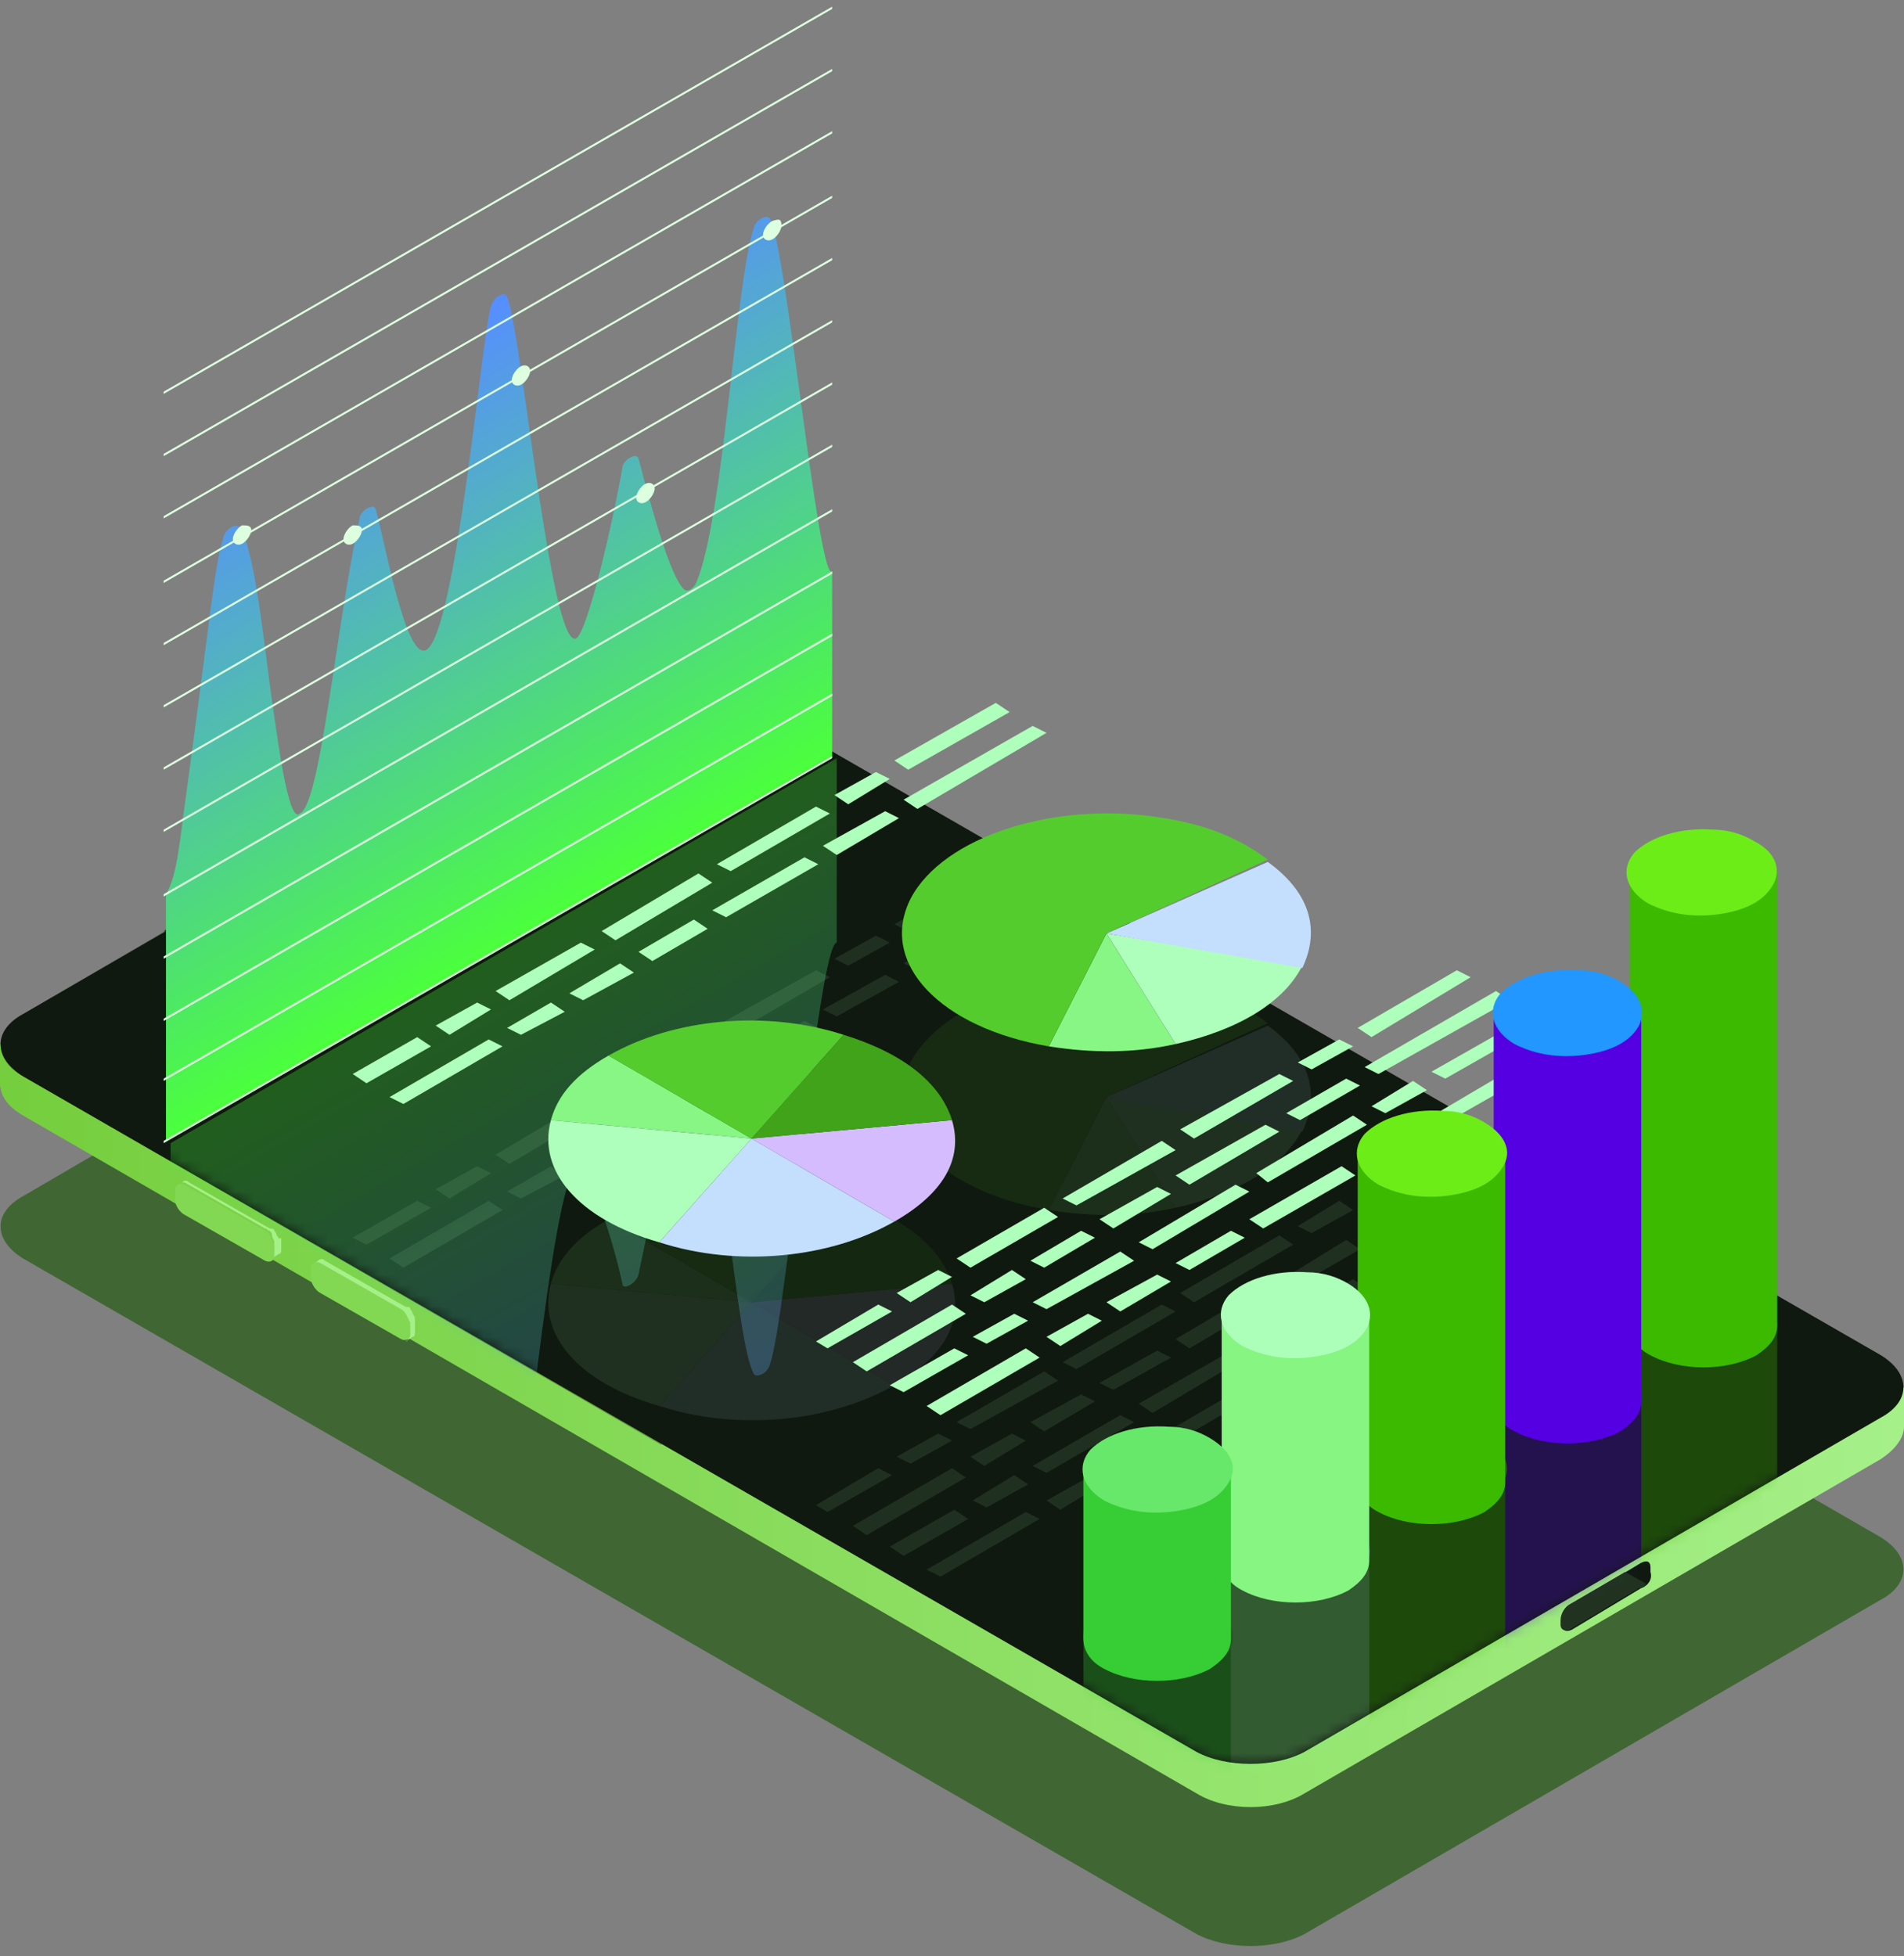 <svg width="183" height="188" viewBox="0 0 183 188" fill="none" xmlns="http://www.w3.org/2000/svg">
<rect x="0" y="0" width="183" height="188" fill="#808080" stroke="none"/>
<g opacity="0.6">
<path d="M180.784 147.749C183.665 149.521 183.665 152.18 180.784 153.731L125.397 185.855C122.517 187.406 117.864 187.406 114.984 185.855L2.215 120.941C-0.665 119.169 -0.665 116.51 2.215 114.959L57.603 82.613C60.483 80.841 65.135 80.841 68.016 82.613L180.784 147.749Z" fill="#155501"/>
</g>
<path d="M0 100.336V104.103C0 105.21 0.665 106.318 2.216 107.204L114.984 172.34C117.864 174.112 122.517 174.112 125.397 172.34L180.785 140.215C182.114 139.329 183 138.221 183 137.114V133.347L0 100.336Z" fill="url(#paint0_linear_130_1133)"/>
<path d="M180.784 130.245C183.665 132.017 183.665 134.676 180.784 136.227L125.397 168.352C122.517 169.902 117.864 169.902 114.984 168.352L2.215 103.438C-0.665 101.665 -0.665 99.007 2.215 97.456L57.603 65.331C60.483 63.559 65.135 63.559 68.016 65.331L180.784 130.245Z" fill="#101910"/>
<path opacity="0.3" d="M63.584 64.001C61.368 63.779 59.374 64.222 57.602 65.109L2.215 97.455C-0.665 99.006 -0.665 101.886 2.215 103.437L63.584 138.885V64.001Z" fill="#101910"/>
<path d="M15.73 89.48H26.143L48.741 76.408V70.426L15.73 89.48Z" fill="#101910"/>
<path d="M157.743 152.622L151.097 156.609C150.654 156.831 150.211 156.831 150.211 156.166V155.723C150.211 155.28 150.654 154.616 151.097 154.172L157.743 150.185C158.186 149.963 158.629 149.963 158.629 150.628V151.071C158.851 151.735 158.408 152.4 157.743 152.622Z" fill="#101910"/>
<path d="M158.186 152.18L156.192 151.072L150.875 154.174C150.432 154.395 149.989 155.06 149.989 155.724V156.168C149.989 156.611 150.432 156.832 150.875 156.611L157.522 152.623C157.965 152.623 158.186 152.401 158.186 152.18Z" fill="#213320"/>
<path d="M26.586 118.726C26.586 118.504 26.364 118.282 26.364 118.282C26.364 118.061 26.143 118.061 25.921 118.061L18.167 113.63C17.945 113.408 17.724 113.408 17.502 113.63H17.059C17.281 113.63 17.502 113.63 17.724 113.63L25.478 118.061C25.7 118.061 25.7 118.282 25.921 118.282C26.143 118.504 26.143 118.504 26.143 118.726C26.143 118.947 26.364 119.169 26.364 119.39V120.498C26.364 120.719 26.364 120.941 26.143 120.941L26.807 120.498C27.029 120.498 27.029 120.276 27.029 120.055V118.947C26.807 119.169 26.807 118.947 26.586 118.726Z" fill="#A5F089"/>
<path d="M25.478 118.282L17.724 113.851C17.281 113.629 16.838 113.851 16.838 114.294V115.402C16.838 115.845 17.281 116.509 17.724 116.731L25.478 121.162C25.921 121.384 26.364 121.162 26.364 120.719V119.611C26.143 119.168 25.921 118.503 25.478 118.282Z" fill="#82D853"/>
<path d="M39.657 126.258C39.657 126.036 39.435 125.814 39.435 125.814C39.435 125.593 39.214 125.593 38.992 125.593L31.238 121.162C31.017 120.94 30.795 120.94 30.573 121.162L29.909 121.605C30.13 121.605 30.352 121.605 30.573 121.605L38.328 126.036C38.549 126.036 38.549 126.258 38.771 126.258C38.992 126.479 38.992 126.479 38.992 126.701C38.992 126.922 39.214 127.144 39.214 127.365V128.473C39.214 128.695 39.214 128.916 38.992 128.916L39.657 128.473C39.879 128.473 39.879 128.252 39.879 128.03V126.922C39.879 126.701 39.879 126.479 39.657 126.258Z" fill="#A5F089"/>
<path d="M38.549 125.814L30.795 121.383C30.352 121.162 29.909 121.383 29.909 121.826V122.934C29.909 123.377 30.352 124.042 30.795 124.263L38.549 128.694C38.992 128.916 39.435 128.694 39.435 128.251V127.144C39.214 126.7 38.992 126.036 38.549 125.814Z" fill="#82D853"/>
<mask id="mask0_130_1133" style="mask-type:luminance" maskUnits="userSpaceOnUse" x="0" y="64" width="183" height="106">
<path d="M180.784 130.245C183.665 132.017 183.665 134.676 180.784 136.227L125.397 168.352C122.517 169.902 117.864 169.902 114.984 168.352L2.215 103.438C-0.665 101.665 -0.665 99.007 2.215 97.456L57.603 65.331C60.483 63.559 65.135 63.559 68.016 65.331L180.784 130.245Z" fill="white"/>
</mask>
<g mask="url(#mask0_130_1133)">
<g opacity="0.3">
<path d="M73.998 131.131C73.776 132.018 72.668 132.461 72.447 132.018C70.675 128.916 69.567 107.426 66.908 104.324C66.687 104.102 66.244 104.324 65.8 104.767C64.471 107.426 62.699 116.066 61.37 122.491C61.148 123.377 59.819 124.042 59.819 123.377C58.932 119.168 56.495 111.635 55.388 112.3C52.951 113.629 50.07 148.412 48.741 152.843C48.52 153.729 47.412 154.173 47.19 153.729C46.304 152.179 43.867 126.257 40.987 127.808C38.993 128.916 36.999 142.874 36.113 146.861C35.891 147.748 34.562 148.412 34.562 147.748C32.79 140.215 31.239 124.263 29.245 125.814C28.137 126.257 27.029 136.67 26.808 137.999C25.922 144.646 25.035 155.945 23.485 160.154C23.263 161.041 22.155 161.484 21.934 161.041C21.047 159.49 20.604 154.394 18.389 140.658C17.724 136.67 17.503 133.568 16.395 132.904V109.863L80.423 72.864V90.588C78.65 90.809 75.549 126.922 73.998 131.131Z" fill="url(#paint1_linear_130_1133)"/>
</g>
</g>
<mask id="mask1_130_1133" style="mask-type:luminance" maskUnits="userSpaceOnUse" x="0" y="64" width="183" height="106">
<path d="M180.784 130.245C183.665 132.017 183.665 134.676 180.784 136.227L125.397 168.352C122.517 169.902 117.864 169.902 114.984 168.352L2.215 103.438C-0.665 101.665 -0.665 99.007 2.215 97.456L57.603 65.331C60.483 63.559 65.135 63.559 68.016 65.331L180.784 130.245Z" fill="white"/>
</mask>
<g mask="url(#mask1_130_1133)">
<g opacity="0.3">
<path d="M156.635 127.143V170.788C156.635 171.896 157.3 173.003 158.629 173.668C161.51 175.219 165.941 175.219 168.821 173.668C170.15 172.782 170.815 171.896 170.815 170.788V127.143H156.635Z" fill="#3BBA00"/>
<path d="M168.599 124.042C167.491 123.377 166.162 122.934 164.611 122.934C161.509 122.712 158.629 123.598 157.078 125.149C155.749 126.7 156.192 128.694 158.408 130.023C160.18 130.91 162.174 131.353 164.611 131.131C166.826 130.91 168.82 130.245 169.928 128.916C171.479 127.365 170.814 125.371 168.599 124.042Z" fill="#6CED18"/>
<path d="M143.564 134.456V171.898C143.564 173.005 144.229 174.113 145.558 174.778C148.438 176.329 152.869 176.329 155.749 174.778C157.078 173.892 157.743 173.005 157.743 171.898V134.456H143.564Z" fill="#5400E2"/>
<path d="M155.749 131.352C154.641 130.688 153.312 130.245 151.761 130.245C148.659 130.023 145.779 130.909 144.228 132.46C142.899 134.011 143.342 136.005 145.558 137.334C147.33 138.22 149.324 138.664 151.761 138.442C153.977 138.22 155.971 137.556 157.078 136.227C158.408 134.676 157.965 132.682 155.749 131.352Z" fill="#2197FF"/>
<path d="M130.493 141.101V172.561C130.493 173.669 131.158 174.777 132.487 175.441C135.367 176.992 139.798 176.992 142.678 175.441C144.008 174.555 144.672 173.669 144.672 172.561V141.101H130.493Z" fill="#3BBA00"/>
<path d="M142.678 138.221C141.57 137.556 140.241 137.113 138.69 137.113C135.589 136.892 132.708 137.778 131.158 139.329C129.828 140.88 130.271 142.874 132.487 144.203C134.259 145.089 136.253 145.532 138.69 145.311C140.906 145.089 142.9 144.424 144.007 143.095C145.558 141.323 144.894 139.55 142.678 138.221Z" fill="#6CED18"/>
<path d="M117.421 149.076V172.56C117.421 173.668 118.085 174.776 119.415 175.44C122.295 176.991 126.726 176.991 129.606 175.44C130.935 174.554 131.6 173.668 131.6 172.56V149.076H117.421Z" fill="#86F582"/>
<path d="M129.606 146.196C128.499 145.531 127.169 145.088 125.618 145.088C122.517 144.867 119.637 145.753 118.086 147.304C116.756 148.854 117.2 150.848 119.415 152.178C121.187 153.064 123.181 153.507 125.618 153.285C127.834 153.064 129.828 152.399 130.936 151.07C132.265 149.298 131.822 147.525 129.606 146.196Z" fill="#ACFFB8"/>
<path d="M104.128 157.274V173.669C104.128 174.777 104.793 175.884 106.122 176.549C109.002 178.1 113.433 178.1 116.314 176.549C117.643 175.663 118.308 174.777 118.308 173.669V157.274H104.128Z" fill="#36CE34"/>
<path d="M116.314 154.394C115.206 153.73 113.877 153.287 112.326 153.287C109.224 153.065 106.344 153.951 104.793 155.502C103.464 157.053 104.128 159.047 106.344 160.155C108.116 161.041 110.11 161.484 112.547 161.262C114.763 161.041 116.757 160.376 117.864 159.047C119.194 157.496 118.529 155.724 116.314 154.394Z" fill="#67E86A"/>
</g>
</g>
<g opacity="0.1">
<path d="M85.739 141.766L79.536 145.311L78.428 144.646L84.41 141.101L85.739 141.766Z" fill="#AFFFBC"/>
<path d="M91.5 138.443L87.512 140.658L86.183 139.994L90.171 137.778L91.5 138.443Z" fill="#AFFFBC"/>
<path d="M101.692 132.683L93.273 137.335L91.943 136.671L100.362 131.797L101.692 132.683Z" fill="#AFFFBC"/>
<path d="M112.99 126.036L103.463 131.575L102.134 130.91L111.661 125.371L112.99 126.036Z" fill="#AFFFBC"/>
<path d="M113.433 124.264L114.763 125.151L124.289 119.612L122.96 118.726L113.433 124.264Z" fill="#AFFFBC"/>
<path d="M130.05 116.287L126.062 118.503L124.732 117.838L128.72 115.401L130.05 116.287Z" fill="#AFFFBC"/>
<path d="M141.349 109.64L131.822 115.179L130.493 114.514L140.02 108.975L141.349 109.64Z" fill="#AFFFBC"/>
<path d="M92.83 141.988L83.303 147.526L81.974 146.64L91.5 141.101L92.83 141.988Z" fill="#AFFFBC"/>
<path d="M98.59 138.443L94.602 140.88L93.273 139.994L97.26 137.778L98.59 138.443Z" fill="#AFFFBC"/>
<path d="M105.237 134.676L100.362 137.557L99.033 136.67L103.907 134.012L105.237 134.676Z" fill="#AFFFBC"/>
<path d="M112.547 130.465L107.008 133.567L105.679 132.902L111.218 129.801L112.547 130.465Z" fill="#AFFFBC"/>
<path d="M112.99 128.694L114.32 129.58L122.96 124.485L121.631 123.599L112.99 128.694Z" fill="#AFFFBC"/>
<path d="M130.714 120.053L124.954 123.376L123.625 122.711L129.385 119.166L130.714 120.053Z" fill="#AFFFBC"/>
<path d="M145.115 111.856L132.487 118.946L131.158 118.281L143.786 110.97L145.115 111.856Z" fill="#AFFFBC"/>
<path d="M93.051 145.976L86.847 149.521L85.518 148.635L91.721 145.09L93.051 145.976Z" fill="#AFFFBC"/>
<path d="M98.811 142.652L94.823 144.867L93.494 144.202L97.482 141.765L98.811 142.652Z" fill="#AFFFBC"/>
<path d="M109.003 136.67L100.584 141.544L99.255 140.88L107.674 136.006L109.003 136.67Z" fill="#AFFFBC"/>
<path d="M120.08 130.245L110.775 135.784L109.446 134.898L118.751 129.581L120.08 130.245Z" fill="#AFFFBC"/>
<path d="M120.745 128.474L121.853 129.139L131.379 123.821L130.05 122.935L120.745 128.474Z" fill="#AFFFBC"/>
<path d="M137.139 120.496L133.151 122.712L131.822 122.047L135.81 119.61L137.139 120.496Z" fill="#AFFFBC"/>
<path d="M148.659 113.851L138.911 119.39L137.582 118.725L147.33 112.965L148.659 113.851Z" fill="#AFFFBC"/>
<path d="M99.919 145.975L90.392 151.514L89.063 150.849L98.589 145.311L99.919 145.975Z" fill="#AFFFBC"/>
<path d="M105.901 142.652L101.913 145.089L100.583 144.203L104.571 141.988L105.901 142.652Z" fill="#AFFFBC"/>
<path d="M112.547 138.886L107.673 141.766L106.344 140.88L111.218 138L112.547 138.886Z" fill="#AFFFBC"/>
<path d="M119.637 134.676L114.32 137.778L112.99 137.113L118.308 134.012L119.637 134.676Z" fill="#AFFFBC"/>
<path d="M120.08 132.903L121.409 133.568L130.271 128.694L128.942 127.808L120.08 132.903Z" fill="#AFFFBC"/>
<path d="M138.026 124.264L132.044 127.587L130.715 126.701L136.696 123.378L138.026 124.264Z" fill="#AFFFBC"/>
<path d="M152.205 115.845L139.798 123.156L138.469 122.27L150.875 115.18L152.205 115.845Z" fill="#AFFFBC"/>
<path d="M41.43 116.066L35.227 119.611L33.898 118.946L40.101 115.401L41.43 116.066Z" fill="#AFFFBC"/>
<path d="M47.19 112.742L43.202 115.179L41.873 114.293L45.861 112.077L47.19 112.742Z" fill="#AFFFBC"/>
<path d="M57.159 106.982L48.962 111.856L47.633 110.97L55.83 106.096L57.159 106.982Z" fill="#AFFFBC"/>
<path d="M68.459 100.336L59.154 105.875L57.825 105.21L67.13 99.672L68.459 100.336Z" fill="#AFFFBC"/>
<path d="M68.902 98.563L70.231 99.449L79.758 93.911L78.428 93.246L68.902 98.563Z" fill="#AFFFBC"/>
<path d="M85.518 90.588L81.53 92.803L80.201 92.138L84.189 89.923L85.518 90.588Z" fill="#AFFFBC"/>
<path d="M97.038 83.942L87.29 89.481L85.961 88.816L95.709 83.277L97.038 83.942Z" fill="#AFFFBC"/>
<path d="M48.298 116.287L38.771 121.826L37.442 120.94L46.969 115.401L48.298 116.287Z" fill="#AFFFBC"/>
<path d="M54.28 112.963L50.071 115.179L48.741 114.514L52.951 112.077L54.28 112.963Z" fill="#AFFFBC"/>
<path d="M60.926 108.977L56.052 111.857L54.723 111.192L59.597 108.312L60.926 108.977Z" fill="#AFFFBC"/>
<path d="M68.016 104.767L62.699 108.09L61.37 107.204L66.687 104.102L68.016 104.767Z" fill="#AFFFBC"/>
<path d="M68.459 102.995L69.788 103.881L78.65 98.786L77.321 98.121L68.459 102.995Z" fill="#AFFFBC"/>
<path d="M86.404 94.353L80.422 97.677L79.093 97.012L85.075 93.689L86.404 94.353Z" fill="#AFFFBC"/>
<path d="M100.584 86.156L88.177 93.246L86.848 92.581L99.254 85.27L100.584 86.156Z" fill="#AFFFBC"/>
<path d="M72.225 125.149L52.95 123.377C53.614 120.94 55.387 118.946 58.489 117.173L72.225 125.149Z" fill="#87F684"/>
<path d="M72.226 125.15L63.364 135.12C55.61 132.905 51.622 128.252 52.951 123.378L72.226 125.15Z" fill="#AFFFBC"/>
<path d="M72.225 125.148L85.961 133.124C79.757 136.669 70.895 137.555 63.363 135.118L72.225 125.148Z" fill="#C4DEFE"/>
<path d="M72.226 125.15L91.501 123.378C92.608 127.144 90.614 130.468 85.962 133.126L72.226 125.15Z" fill="#D5BCFF"/>
<path d="M72.226 125.15L81.088 115.18C86.848 116.953 90.393 119.833 91.501 123.378L72.226 125.15Z" fill="#40A31A"/>
<path d="M72.225 125.148L58.489 117.173C64.692 113.628 73.554 112.742 81.087 115.179L72.225 125.148Z" fill="#55CC2D"/>
<path d="M106.344 105.432L112.99 116.067C109.002 116.953 105.014 116.953 100.805 116.288L106.344 105.432Z" fill="#87F684"/>
<path d="M106.343 105.432L125.175 108.534C123.403 112.079 118.972 114.738 112.99 116.067L106.343 105.432Z" fill="#AFFFBC"/>
<path d="M106.344 105.432L100.805 116.288C90.392 114.516 84.41 108.312 87.512 102.109C90.614 96.127 101.469 92.582 111.882 94.355C116.092 95.019 119.193 96.349 121.852 98.342L106.344 105.432Z" fill="#55CC2D"/>
<path d="M106.343 105.433L121.852 98.564C125.84 101.445 126.947 104.989 125.175 108.756L106.343 105.433Z" fill="#C4DEFE"/>
</g>
<path d="M73.998 21.02C73.776 20.577 72.668 21.02 72.447 21.907C70.674 27.224 69.567 49.822 66.908 56.025C66.687 56.468 66.243 56.911 65.8 56.69C64.471 55.582 62.699 49.157 61.369 44.061C61.148 43.397 59.819 44.283 59.819 44.948C58.932 50.043 56.495 60.678 55.388 61.342C52.95 62.672 50.07 31.433 48.741 28.553C48.52 27.888 47.412 28.553 47.19 29.439C46.304 32.098 43.867 60.678 40.987 62.45C38.993 63.558 36.999 52.037 36.113 48.935C35.891 48.271 34.562 49.157 34.562 49.822C32.346 59.791 30.796 77.515 28.802 78.18C27.694 79.288 26.586 70.204 26.365 68.875C25.478 63.115 24.592 52.923 23.041 50.708C22.82 50.265 21.712 50.708 21.491 51.594C20.604 54.253 20.161 59.791 17.946 75.965C17.281 80.617 17.059 84.162 15.952 85.934V109.64L79.98 72.641V54.917C78.65 56.025 75.549 23.457 73.998 21.02Z" fill="url(#paint2_linear_130_1133)"/>
<path d="M15.73 37.638V37.859L79.979 0.86V0.639L15.73 37.638Z" fill="#DDFFDF"/>
<path d="M15.73 43.842L79.98 6.843V6.621L15.73 43.62V43.842Z" fill="#DDFFDF"/>
<path d="M15.73 103.66V103.881L79.98 66.883V66.661L15.73 103.66Z" fill="#DDFFDF"/>
<path d="M15.73 109.863L79.98 72.864V72.642L15.73 109.641V109.863Z" fill="#DDFFDF"/>
<path d="M15.73 49.823L79.98 12.825V12.603L15.73 49.602V49.823Z" fill="#DDFFDF"/>
<path d="M15.73 56.026L79.98 19.027V18.806L15.73 55.804V56.026Z" fill="#DDFFDF"/>
<path d="M15.73 62.008L79.98 25.009V24.788L15.73 61.787V62.008Z" fill="#DDFFDF"/>
<path d="M15.73 67.989L79.98 30.99V30.769L15.73 67.768V67.989Z" fill="#DDFFDF"/>
<path d="M15.73 73.971L79.98 36.972V36.751L15.73 73.749V73.971Z" fill="#DDFFDF"/>
<path d="M15.73 79.953L79.98 42.954V42.733L15.73 79.731V79.953Z" fill="#DDFFDF"/>
<path d="M15.73 86.158L79.98 49.159V48.938L15.73 85.936V86.158Z" fill="#DDFFDF"/>
<path d="M15.73 92.138L79.98 55.139V54.917L15.73 91.916V92.138Z" fill="#DDFFDF"/>
<path d="M15.73 98.12L79.98 61.121V60.9L15.73 97.899V98.12Z" fill="#DDFFDF"/>
<path d="M50.957 35.644C50.957 36.087 50.514 36.752 50.071 36.974C49.628 37.195 49.185 36.974 49.185 36.53C49.185 36.087 49.628 35.423 50.071 35.201C50.514 34.98 50.957 35.201 50.957 35.644Z" fill="#DDFFDF"/>
<path d="M34.784 50.931C34.784 51.374 34.341 52.039 33.898 52.26C33.455 52.482 33.011 52.26 33.011 51.817C33.011 51.374 33.455 50.709 33.898 50.488C34.341 50.488 34.784 50.488 34.784 50.931Z" fill="#DDFFDF"/>
<path d="M24.15 50.931C24.15 51.374 23.706 52.039 23.263 52.26C22.82 52.482 22.377 52.26 22.377 51.817C22.377 51.374 22.82 50.709 23.263 50.488C23.706 50.488 24.15 50.488 24.15 50.931Z" fill="#DDFFDF"/>
<path d="M62.921 46.943C62.921 47.386 62.478 48.05 62.035 48.272C61.591 48.493 61.148 48.272 61.148 47.829C61.148 47.386 61.591 46.721 62.035 46.499C62.478 46.278 62.921 46.499 62.921 46.943Z" fill="#DDFFDF"/>
<path d="M75.105 21.685C75.105 22.128 74.662 22.793 74.219 23.015C73.776 23.236 73.333 23.015 73.333 22.571C73.333 22.128 73.776 21.464 74.219 21.242C74.884 21.021 75.105 21.021 75.105 21.685Z" fill="#DDFFDF"/>
<path d="M85.739 126.036L79.536 129.581L78.428 128.916L84.41 125.371L85.739 126.036Z" fill="#AFFFBC"/>
<path d="M91.5 122.713L87.512 125.15L86.183 124.264L90.171 122.048L91.5 122.713Z" fill="#AFFFBC"/>
<path d="M101.692 116.953L93.273 121.827L91.943 120.941L100.362 116.067L101.692 116.953Z" fill="#AFFFBC"/>
<path d="M112.99 110.528L103.463 115.845L102.134 115.18L111.661 109.641L112.99 110.528Z" fill="#AFFFBC"/>
<path d="M113.433 108.534L114.763 109.42L124.289 103.881L122.96 103.217L113.433 108.534Z" fill="#AFFFBC"/>
<path d="M130.05 100.558L126.062 102.773L124.732 102.109L128.72 99.893L130.05 100.558Z" fill="#AFFFBC"/>
<path d="M141.349 93.911L131.822 99.671L130.493 98.785L140.02 93.246L141.349 93.911Z" fill="#AFFFBC"/>
<path d="M92.83 126.258L83.303 131.796L81.974 130.91L91.5 125.371L92.83 126.258Z" fill="#AFFFBC"/>
<path d="M98.59 122.934L94.602 125.15L93.273 124.485L97.26 122.048L98.59 122.934Z" fill="#AFFFBC"/>
<path d="M105.237 118.947L100.362 121.827L99.033 121.162L103.907 118.282L105.237 118.947Z" fill="#AFFFBC"/>
<path d="M112.547 114.736L107.008 118.059L105.679 117.173L111.218 114.071L112.547 114.736Z" fill="#AFFFBC"/>
<path d="M112.99 112.966L114.32 113.852L122.96 108.756L121.631 108.092L112.99 112.966Z" fill="#AFFFBC"/>
<path d="M130.714 104.324L124.954 107.647L123.625 106.982L129.385 103.659L130.714 104.324Z" fill="#AFFFBC"/>
<path d="M145.115 96.127L132.487 103.216L131.158 102.551L143.786 95.24L145.115 96.127Z" fill="#AFFFBC"/>
<path d="M93.051 130.245L86.847 133.79L85.518 133.125L91.721 129.581L93.051 130.245Z" fill="#AFFFBC"/>
<path d="M98.811 126.922L94.823 129.137L93.494 128.473L97.482 126.257L98.811 126.922Z" fill="#AFFFBC"/>
<path d="M109.003 121.162L100.584 125.814L99.255 125.15L107.674 120.276L109.003 121.162Z" fill="#AFFFBC"/>
<path d="M120.08 114.516L110.775 120.054L109.446 119.39L118.751 113.851L120.08 114.516Z" fill="#AFFFBC"/>
<path d="M120.745 112.743L121.853 113.63L131.379 108.091L130.05 107.205L120.745 112.743Z" fill="#AFFFBC"/>
<path d="M137.139 104.766L133.151 106.982L131.822 106.317L135.81 103.88L137.139 104.766Z" fill="#AFFFBC"/>
<path d="M148.659 98.122L138.911 103.661L137.582 102.996L147.33 97.457L148.659 98.122Z" fill="#AFFFBC"/>
<path d="M99.919 130.467L90.392 136.005L89.063 135.119L98.589 129.581L99.919 130.467Z" fill="#AFFFBC"/>
<path d="M105.901 126.922L101.913 129.359L100.583 128.473L104.571 126.257L105.901 126.922Z" fill="#AFFFBC"/>
<path d="M112.547 123.156L107.673 126.036L106.344 125.15L111.218 122.491L112.547 123.156Z" fill="#AFFFBC"/>
<path d="M119.637 118.947L114.32 122.049L112.99 121.384L118.308 118.282L119.637 118.947Z" fill="#AFFFBC"/>
<path d="M120.08 117.173L121.409 118.059L130.271 112.963L128.942 112.077L120.08 117.173Z" fill="#AFFFBC"/>
<path d="M138.026 108.535L132.044 111.858L130.715 111.193L136.696 107.648L138.026 108.535Z" fill="#AFFFBC"/>
<path d="M152.205 100.336L139.798 107.426L138.469 106.761L150.875 99.45L152.205 100.336Z" fill="#AFFFBC"/>
<path d="M41.43 100.558L35.227 104.103L33.898 103.216L40.101 99.672L41.43 100.558Z" fill="#AFFFBC"/>
<path d="M47.19 97.012L43.202 99.449L41.873 98.563L45.861 96.348L47.19 97.012Z" fill="#AFFFBC"/>
<path d="M57.159 91.254L48.962 96.128L47.633 95.242L55.83 90.589L57.159 91.254Z" fill="#AFFFBC"/>
<path d="M68.459 84.828L59.154 90.367L57.825 89.48L67.13 83.942L68.459 84.828Z" fill="#AFFFBC"/>
<path d="M68.902 83.054L70.231 83.719L79.758 78.18L78.428 77.515L68.902 83.054Z" fill="#AFFFBC"/>
<path d="M85.518 74.858L81.53 77.295L80.201 76.409L84.189 74.194L85.518 74.858Z" fill="#AFFFBC"/>
<path d="M97.038 68.434L87.29 73.972L85.961 73.086L95.709 67.548L97.038 68.434Z" fill="#AFFFBC"/>
<path d="M48.298 100.558L38.771 106.097L37.442 105.432L46.969 99.893L48.298 100.558Z" fill="#AFFFBC"/>
<path d="M54.28 97.234L50.071 99.449L48.741 98.785L52.951 96.348L54.28 97.234Z" fill="#AFFFBC"/>
<path d="M60.926 93.468L56.052 96.127L54.723 95.462L59.597 92.582L60.926 93.468Z" fill="#AFFFBC"/>
<path d="M68.016 89.259L62.699 92.361L61.37 91.475L66.687 88.373L68.016 89.259Z" fill="#AFFFBC"/>
<path d="M68.459 87.487L69.788 88.151L78.65 83.056L77.321 82.391L68.459 87.487Z" fill="#AFFFBC"/>
<path d="M86.404 78.624L80.422 82.169L79.093 81.282L85.075 77.959L86.404 78.624Z" fill="#AFFFBC"/>
<path d="M100.584 70.428L88.177 77.739L86.848 76.853L99.254 69.763L100.584 70.428Z" fill="#AFFFBC"/>
<path d="M72.225 109.419L52.95 107.646C53.614 105.209 55.387 103.215 58.489 101.443L72.225 109.419Z" fill="#87F684"/>
<path d="M72.226 109.421L63.364 119.391C55.61 117.175 51.622 112.522 52.951 107.648L72.226 109.421Z" fill="#AFFFBC"/>
<path d="M72.225 109.419L85.961 117.394C79.757 120.939 70.895 121.825 63.363 119.388L72.225 109.419Z" fill="#C4DEFE"/>
<path d="M72.226 109.421L91.501 107.648C92.608 111.415 90.614 114.738 85.962 117.397L72.226 109.421Z" fill="#D5BCFF"/>
<path d="M72.226 109.42L81.088 99.45C86.848 101.222 90.393 104.102 91.501 107.647L72.226 109.42Z" fill="#40A31A"/>
<path d="M72.225 109.418L58.489 101.443C64.692 97.898 73.554 97.012 81.087 99.449L72.225 109.418Z" fill="#55CC2D"/>
<path d="M106.344 89.702L112.99 100.336C109.002 101.223 105.014 101.223 100.805 100.558L106.344 89.702Z" fill="#87F684"/>
<path d="M106.343 89.702L125.175 92.804C123.403 96.348 118.972 99.007 112.99 100.336L106.343 89.702Z" fill="#AFFFBC"/>
<path d="M106.344 89.702L100.805 100.558C90.392 98.785 84.41 92.582 87.512 86.379C90.614 80.397 101.469 76.852 111.882 78.624C116.092 79.289 119.193 80.618 121.852 82.612L106.344 89.702Z" fill="#55CC2D"/>
<path d="M106.343 89.703L121.852 82.834C125.84 85.715 126.947 89.259 125.175 93.026L106.343 89.703Z" fill="#C4DEFE"/>
<path d="M156.636 83.72V127.365C156.636 128.473 157.301 129.58 158.63 130.245C161.51 131.796 165.941 131.796 168.821 130.245C170.151 129.359 170.815 128.473 170.815 127.365V83.72H156.636Z" fill="#3BBA00"/>
<path d="M168.599 80.84C167.492 80.175 166.162 79.732 164.611 79.732C161.51 79.51 158.63 80.397 157.079 81.948C155.749 83.498 156.193 85.492 158.408 86.822C160.18 87.708 162.174 88.151 164.611 87.929C166.827 87.708 168.821 87.043 169.929 85.714C171.479 83.942 170.815 81.948 168.599 80.84Z" fill="#6CED18"/>
<path d="M143.564 97.233V134.675C143.564 135.783 144.228 136.891 145.558 137.555C148.438 139.106 152.869 139.106 155.749 137.555C157.078 136.669 157.743 135.783 157.743 134.675V97.455L143.564 97.233Z" fill="#5400E2"/>
<path d="M155.749 94.354C154.641 93.689 153.312 93.246 151.761 93.246C148.659 93.024 145.779 93.911 144.228 95.462C142.899 97.012 143.342 99.006 145.558 100.336C147.33 101.222 149.324 101.665 151.761 101.443C153.977 101.222 155.97 100.557 157.078 99.228C158.408 97.677 157.964 95.683 155.749 94.354Z" fill="#2197FF"/>
<path d="M130.493 110.748V142.43C130.493 143.537 131.158 144.645 132.487 145.31C135.367 146.861 139.798 146.861 142.678 145.31C144.007 144.423 144.672 143.537 144.672 142.43V110.969L130.493 110.748Z" fill="#3BBA00"/>
<path d="M142.678 107.868C141.571 107.203 140.241 106.76 138.69 106.76C135.589 106.539 132.709 107.425 131.158 108.976C129.828 110.527 130.272 112.521 132.487 113.85C134.259 114.736 136.253 115.179 138.69 114.958C140.906 114.736 142.9 114.072 144.008 112.742C145.558 110.97 144.894 109.197 142.678 107.868Z" fill="#6CED18"/>
<path d="M117.421 126.479V149.963C117.421 151.071 118.086 152.178 119.415 152.843C122.295 154.394 126.726 154.394 129.606 152.843C130.936 151.957 131.6 151.071 131.6 149.963V126.479H117.421Z" fill="#86F582"/>
<path d="M129.607 123.377C128.499 122.712 127.169 122.269 125.619 122.269C122.517 122.048 119.637 122.934 118.086 124.485C116.757 126.036 117.2 128.03 119.415 129.359C121.188 130.245 123.182 130.688 125.619 130.467C127.834 130.245 129.828 129.58 130.936 128.251C132.265 126.7 131.822 124.706 129.607 123.377Z" fill="#ACFFB8"/>
<path d="M104.128 141.101V157.496C104.128 158.603 104.793 159.711 106.122 160.376C109.003 161.926 113.434 161.926 116.314 160.376C117.643 159.489 118.308 158.603 118.308 157.496V141.101H104.128Z" fill="#36CE34"/>
<path d="M116.314 138.221C115.206 137.556 113.877 137.113 112.326 137.113C109.224 136.892 106.344 137.778 104.793 139.329C103.464 140.879 103.907 142.873 106.122 144.203C107.895 145.089 109.889 145.532 112.326 145.31C114.541 145.089 116.535 144.424 117.643 143.095C119.194 141.323 118.529 139.55 116.314 138.221Z" fill="#67E86A"/>
<defs>
<linearGradient id="paint0_linear_130_1133" x1="0" y1="136.936" x2="182.881" y2="136.936" gradientUnits="userSpaceOnUse">
<stop stop-color="#75CE3D"/>
<stop offset="1" stop-color="#A5F089"/>
</linearGradient>
<linearGradient id="paint1_linear_130_1133" x1="47.847" y1="153.633" x2="20.975" y2="107.094" gradientUnits="userSpaceOnUse">
<stop stop-color="#568EFF"/>
<stop offset="1" stop-color="#4BFF3D"/>
</linearGradient>
<linearGradient id="paint2_linear_130_1133" x1="47.847" y1="28.864" x2="74.718" y2="75.404" gradientUnits="userSpaceOnUse">
<stop stop-color="#568EFF"/>
<stop offset="1" stop-color="#4BFF3D"/>
</linearGradient>
</defs>
</svg>
